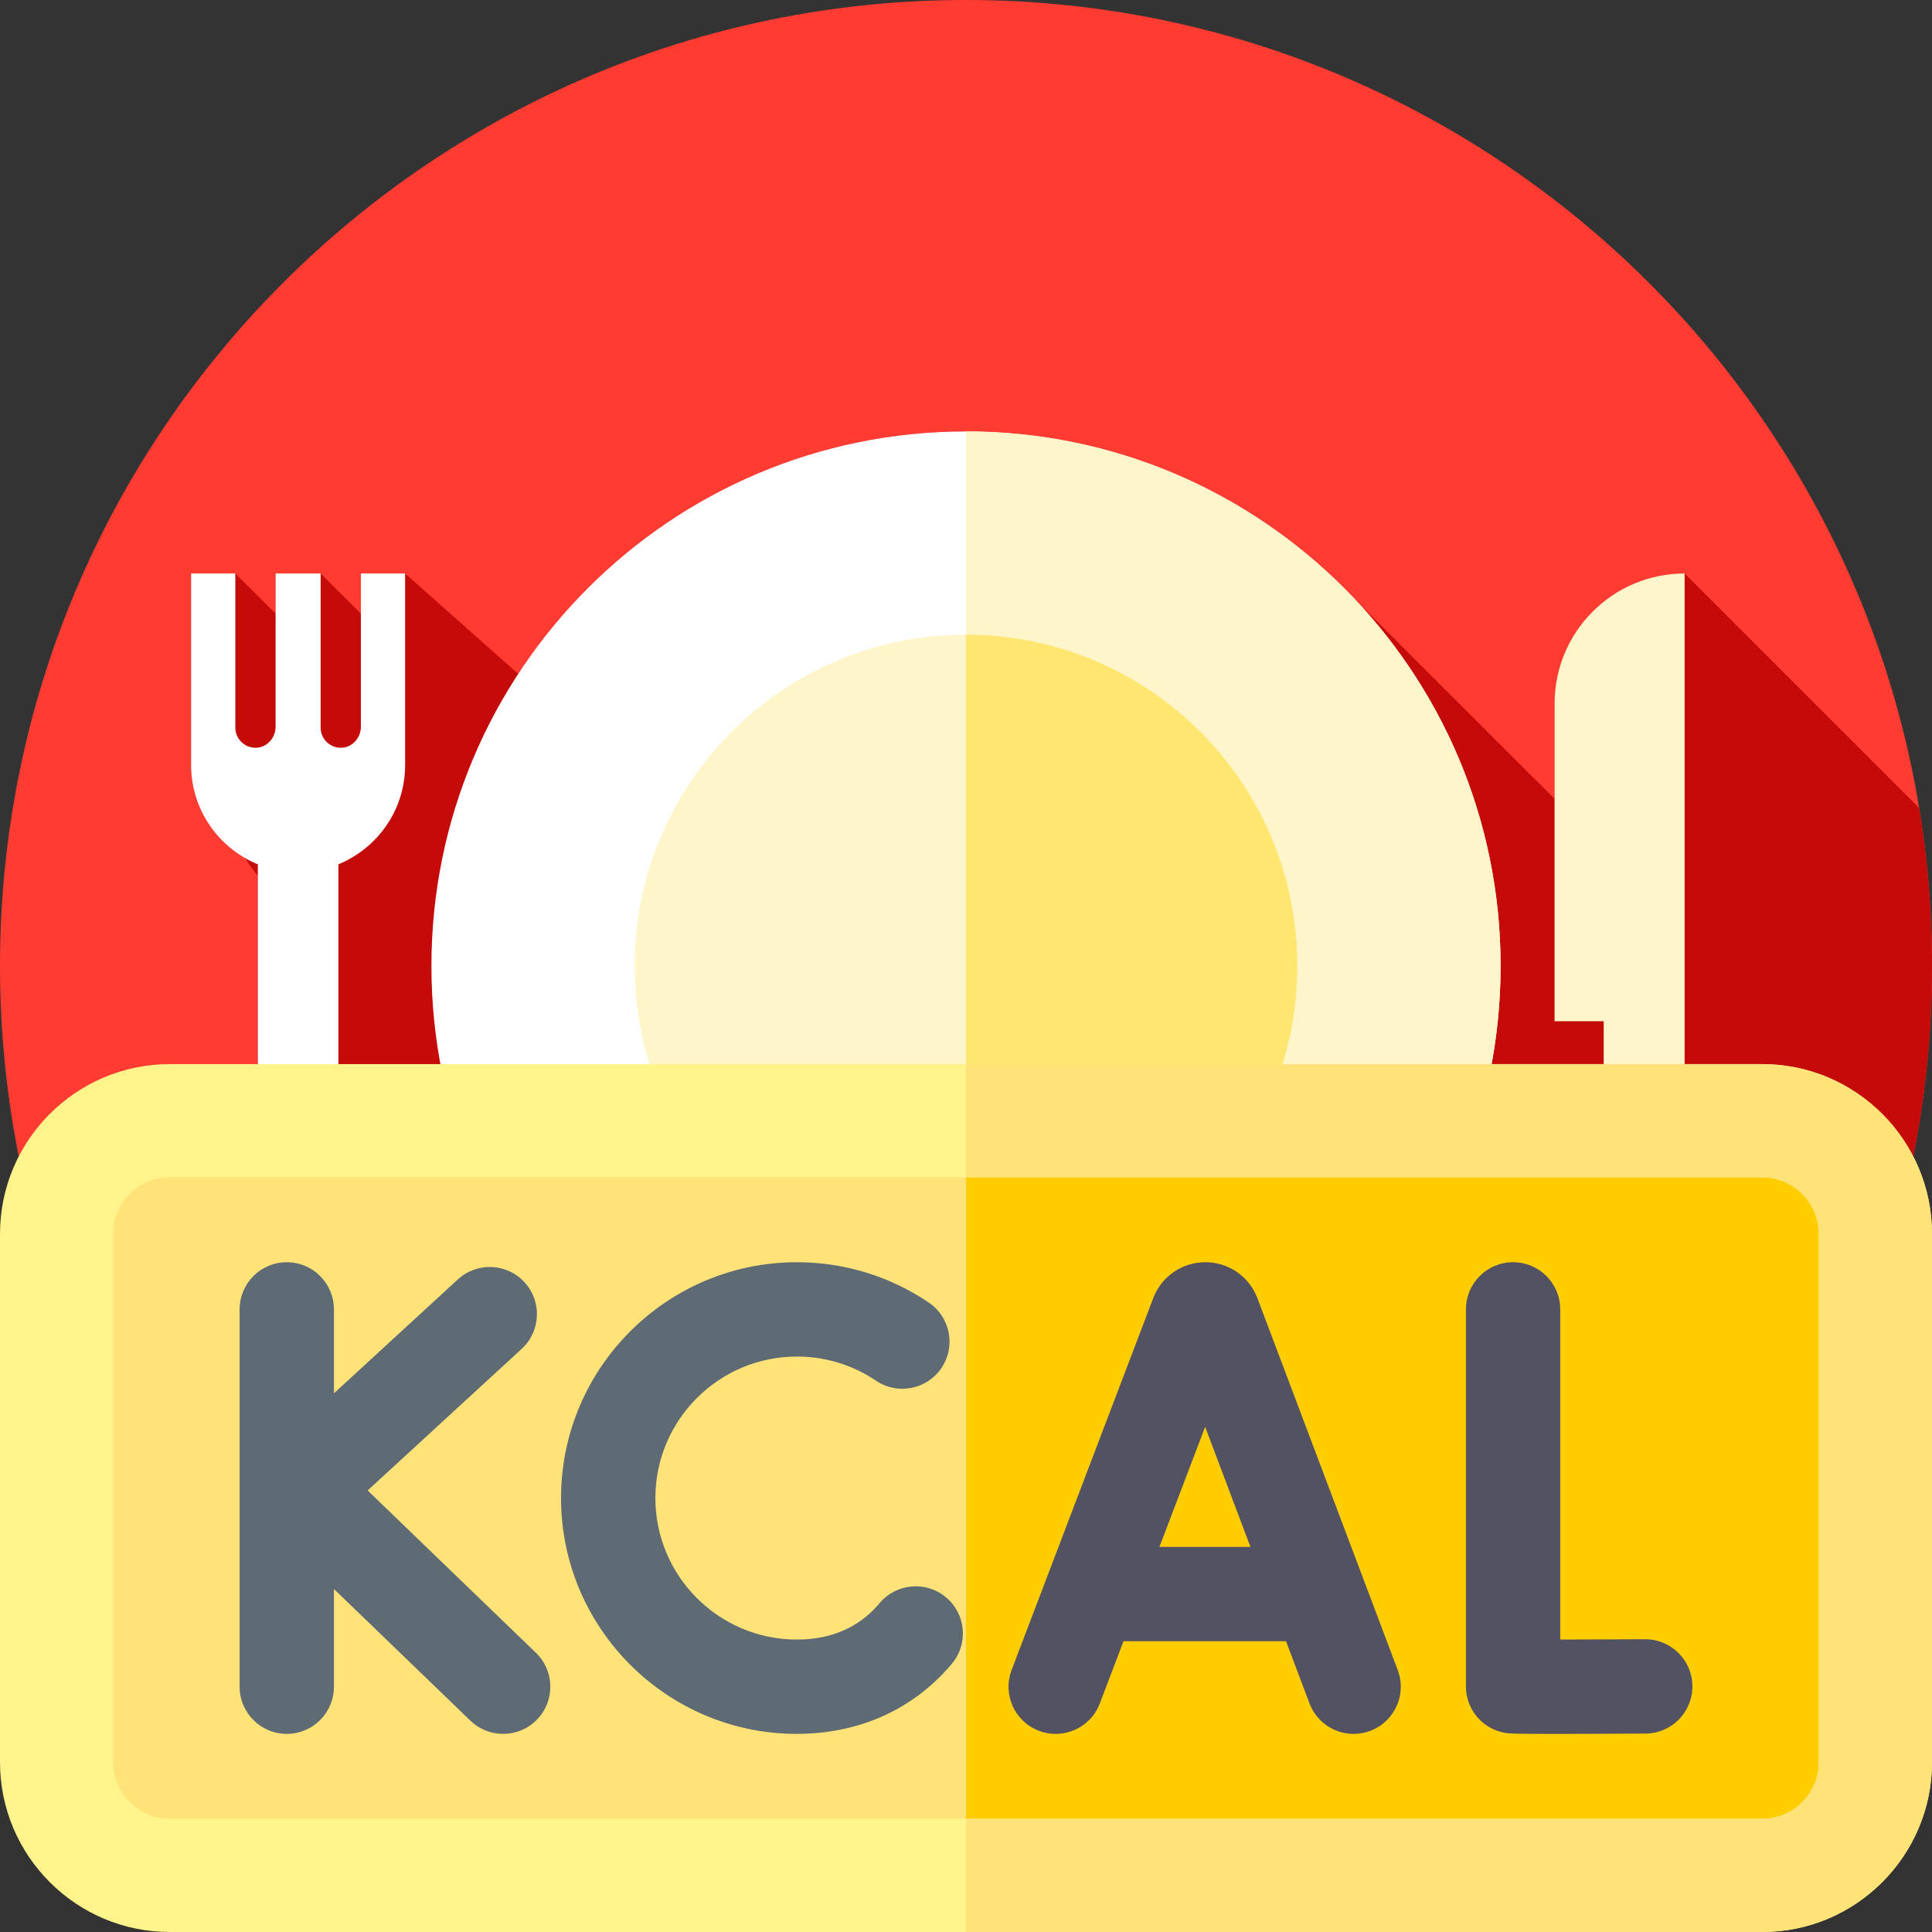 <svg xmlns="http://www.w3.org/2000/svg" version="1.1"
    xmlns:xlink="http://www.w3.org/1999/xlink"
    xmlns:svgjs="http://svgjs.com/svgjs" width="512" height="512" x="0" y="0" viewBox="0 0 512 512" style="enable-background:new 0 0 512 512" xml:space="preserve" class="">
    <rect x="0" y="0" width="512" height="512" fill="#333333" stroke="none"/>
    <g>
        <path xmlns="http://www.w3.org/2000/svg" d="m512 256c0 141.387-114.613 256-256 256s-256-114.613-256-256 114.613-256 256-256 256 114.613 256 256zm0 0" fill="#ff3b32" data-original="#ff328e" class=""></path>
        <path xmlns="http://www.w3.org/2000/svg" d="m512 256c0-14.27-1.188-28.262-3.434-41.898l-62.125-62.125c-19.035 0-34.465 15.43-34.465 34.465v25.266l-52.691-52.66c-25.844-27.52-62.555-44.715-103.285-44.715-49.676 0-93.371 25.574-118.66 64.27l-29.98-26.625h-11.723v10.648l-10.668-10.648h-11.934v10.633l-10.672-10.633h-11.723v50.82c0 10.512 5.805 19.715 14.355 24.613.953 1.668 2.074 3.223 3.336 4.66v117.285c0 3.332 1.527 6.309 3.922 8.262l152.461 152.477c10.254 1.25 20.691 1.906 31.285 1.906 141.387 0 256-114.613 256-256zm0 0" fill="#c50a0a" data-original="#c50a5b" class=""></path>
        <path xmlns="http://www.w3.org/2000/svg" d="m397.668 256c0 78.242-63.426 141.668-141.668 141.668s-141.668-63.426-141.668-141.668 63.426-141.668 141.668-141.668 141.668 63.426 141.668 141.668zm0 0" fill="#ffffff" data-original="#ffffff" class=""></path>
        <path xmlns="http://www.w3.org/2000/svg" d="m397.672 256c0 78.238-63.434 141.672-141.672 141.672v-283.344c78.238 0 141.672 63.434 141.672 141.672zm0 0" fill="#fff5cb" data-original="#fff5cb" class=""></path>
        <path xmlns="http://www.w3.org/2000/svg" d="m343.805 256c0 48.492-39.312 87.805-87.805 87.805s-87.805-39.312-87.805-87.805 39.312-87.805 87.805-87.805 87.805 39.312 87.805 87.805zm0 0" fill="#fff5cb" data-original="#fff5cb" class=""></path>
        <path xmlns="http://www.w3.org/2000/svg" d="m343.801 256c0 48.488-39.312 87.801-87.801 87.801v-175.602c48.488 0 87.801 39.312 87.801 87.801zm0 0" fill="#ffe670" data-original="#ffe670"></path>
        <path xmlns="http://www.w3.org/2000/svg" d="m95.637 151.977v40.602c0 2.781-2.02 5.281-4.785 5.559-3.176.324-5.883-2.191-5.883-5.305v-40.855h-11.934v40.602c0 2.785-2.02 5.281-4.789 5.562-3.176.32-5.883-2.195-5.883-5.309v-40.855h-11.723v50.824c0 11.828 7.344 22.02 17.691 26.258v120.297c0 5.895 4.777 10.672 10.668 10.672 5.895 0 10.672-4.777 10.672-10.672v-120.301c10.348-4.238 17.688-14.43 17.688-26.258v-50.82zm0 0" fill="#ffffff" data-original="#ffffff" class=""></path>
        <path xmlns="http://www.w3.org/2000/svg" d="m446.441 151.977c-19.035 0-34.465 15.43-34.465 34.465v84.195h13.02v78.719c0 5.891 4.777 10.668 10.672 10.668h.102c5.895 0 10.672-4.777 10.672-10.668zm0 0" fill="#fff5cb" data-original="#fff5cb" class=""></path>
        <g>
            <path d="m45 297h422c16.569 0 30 13.431 30 30v140c0 16.569-13.431 30-30 30h-422c-16.569 0-30-13.431-30-30v-140c0-16.569 13.431-30 30-30z" fill="#ffe278" data-original="#ffe278" class=""></path>
            <path d="m467 297h-211v200h211c16.569 0 30-13.431 30-30v-140c0-16.569-13.431-30-30-30z" fill="#ffcd00" data-original="#ffcd00" class=""></path>
            <g>
                <path d="m467 512h-422c-24.813 0-45-20.187-45-45v-140c0-24.813 20.187-45 45-45h422c24.813 0 45 20.187 45 45v140c0 24.813-20.187 45-45 45zm-422-200c-8.271 0-15 6.729-15 15v140c0 8.271 6.729 15 15 15h422c8.271 0 15-6.729 15-15v-140c0-8.271-6.729-15-15-15z" fill="#fff48b" data-original="#fff48b" class=""></path>
            </g>
            <path d="m467 282h-211v30h211c8.271 0 15 6.729 15 15v140c0 8.271-6.729 15-15 15h-211v30h211c24.813 0 45-20.187 45-45v-140c0-24.814-20.187-45-45-45z" fill="#ffe278" data-original="#ffe278" class=""></path>
            <g>
                <g>
                    <path d="m333.213 343.991c-.044-.116-.09-.231-.137-.346-2.288-5.558-7.646-9.146-13.655-9.146-.006 0-.014 0-.02 0-6.016.008-11.374 3.611-13.649 9.18-.038.093-.074.186-.11.279l-37.549 98.592c-2.457 6.452.781 13.674 7.232 16.131 6.451 2.456 13.674-.781 16.131-7.232l6.285-16.504h43.074l6.215 16.468c1.89 5.006 6.646 8.091 11.697 8.09 1.467 0 2.958-.26 4.411-.808 6.459-2.438 9.72-9.649 7.282-16.108zm-25.951 65.954 12.115-31.81 12.004 31.81z" fill="#525263" data-original="#525263"></path>
                    <path d="m436.002 434.416c-.024 0-.048 0-.071 0-7.707.043-15.963.074-22.447.083v-87.499c0-6.903-5.597-12.5-12.5-12.5s-12.5 5.597-12.5 12.5v99.916c0 6.088 4.387 11.291 10.387 12.32.891.152 1.575.271 12.721.271 5.353 0 13.119-.027 24.479-.091 6.904-.039 12.469-5.666 12.431-12.57-.041-6.879-5.629-12.43-12.5-12.43z" fill="#525263" data-original="#525263"></path>
                    <g fill="#5e6b75">
                        <path d="m250.709 423.306c-5.291-4.437-13.175-3.742-17.609 1.549-.873 1.041-1.812 2.01-2.792 2.883-5.038 4.487-11.474 6.763-19.128 6.763-20.677 0-37.499-16.822-37.499-37.5s16.822-37.5 37.499-37.5c7.517 0 14.764 2.212 20.957 6.396 5.721 3.864 13.491 2.36 17.355-3.359 3.865-5.72 2.361-13.49-3.359-17.355-10.342-6.988-22.429-10.682-34.953-10.682-34.462 0-62.499 28.037-62.499 62.5s28.037 62.5 62.499 62.5c13.773 0 26.138-4.527 35.753-13.091 1.883-1.677 3.675-3.524 5.325-5.494 4.435-5.291 3.742-13.175-1.549-17.61z" fill="#5e6b75" data-original="#5e6b75"></path>
                        <path d="m97.432 394.985 40.82-37.521c5.083-4.672 5.416-12.58.744-17.662-4.672-5.084-12.58-5.415-17.662-.744l-32.834 30.181v-22.239c0-6.903-5.597-12.5-12.5-12.5s-12.5 5.597-12.5 12.5v100c0 6.903 5.597 12.5 12.5 12.5s12.5-5.597 12.5-12.5v-25.893l36.164 34.889c2.426 2.34 5.553 3.504 8.678 3.504 3.273 0 6.544-1.278 8.997-3.821 4.793-4.968 4.651-12.882-.317-17.675z" fill="#5e6b75" data-original="#5e6b75"></path>
                    </g>
                </g>
            </g>
        </g>
    </g>
</svg>